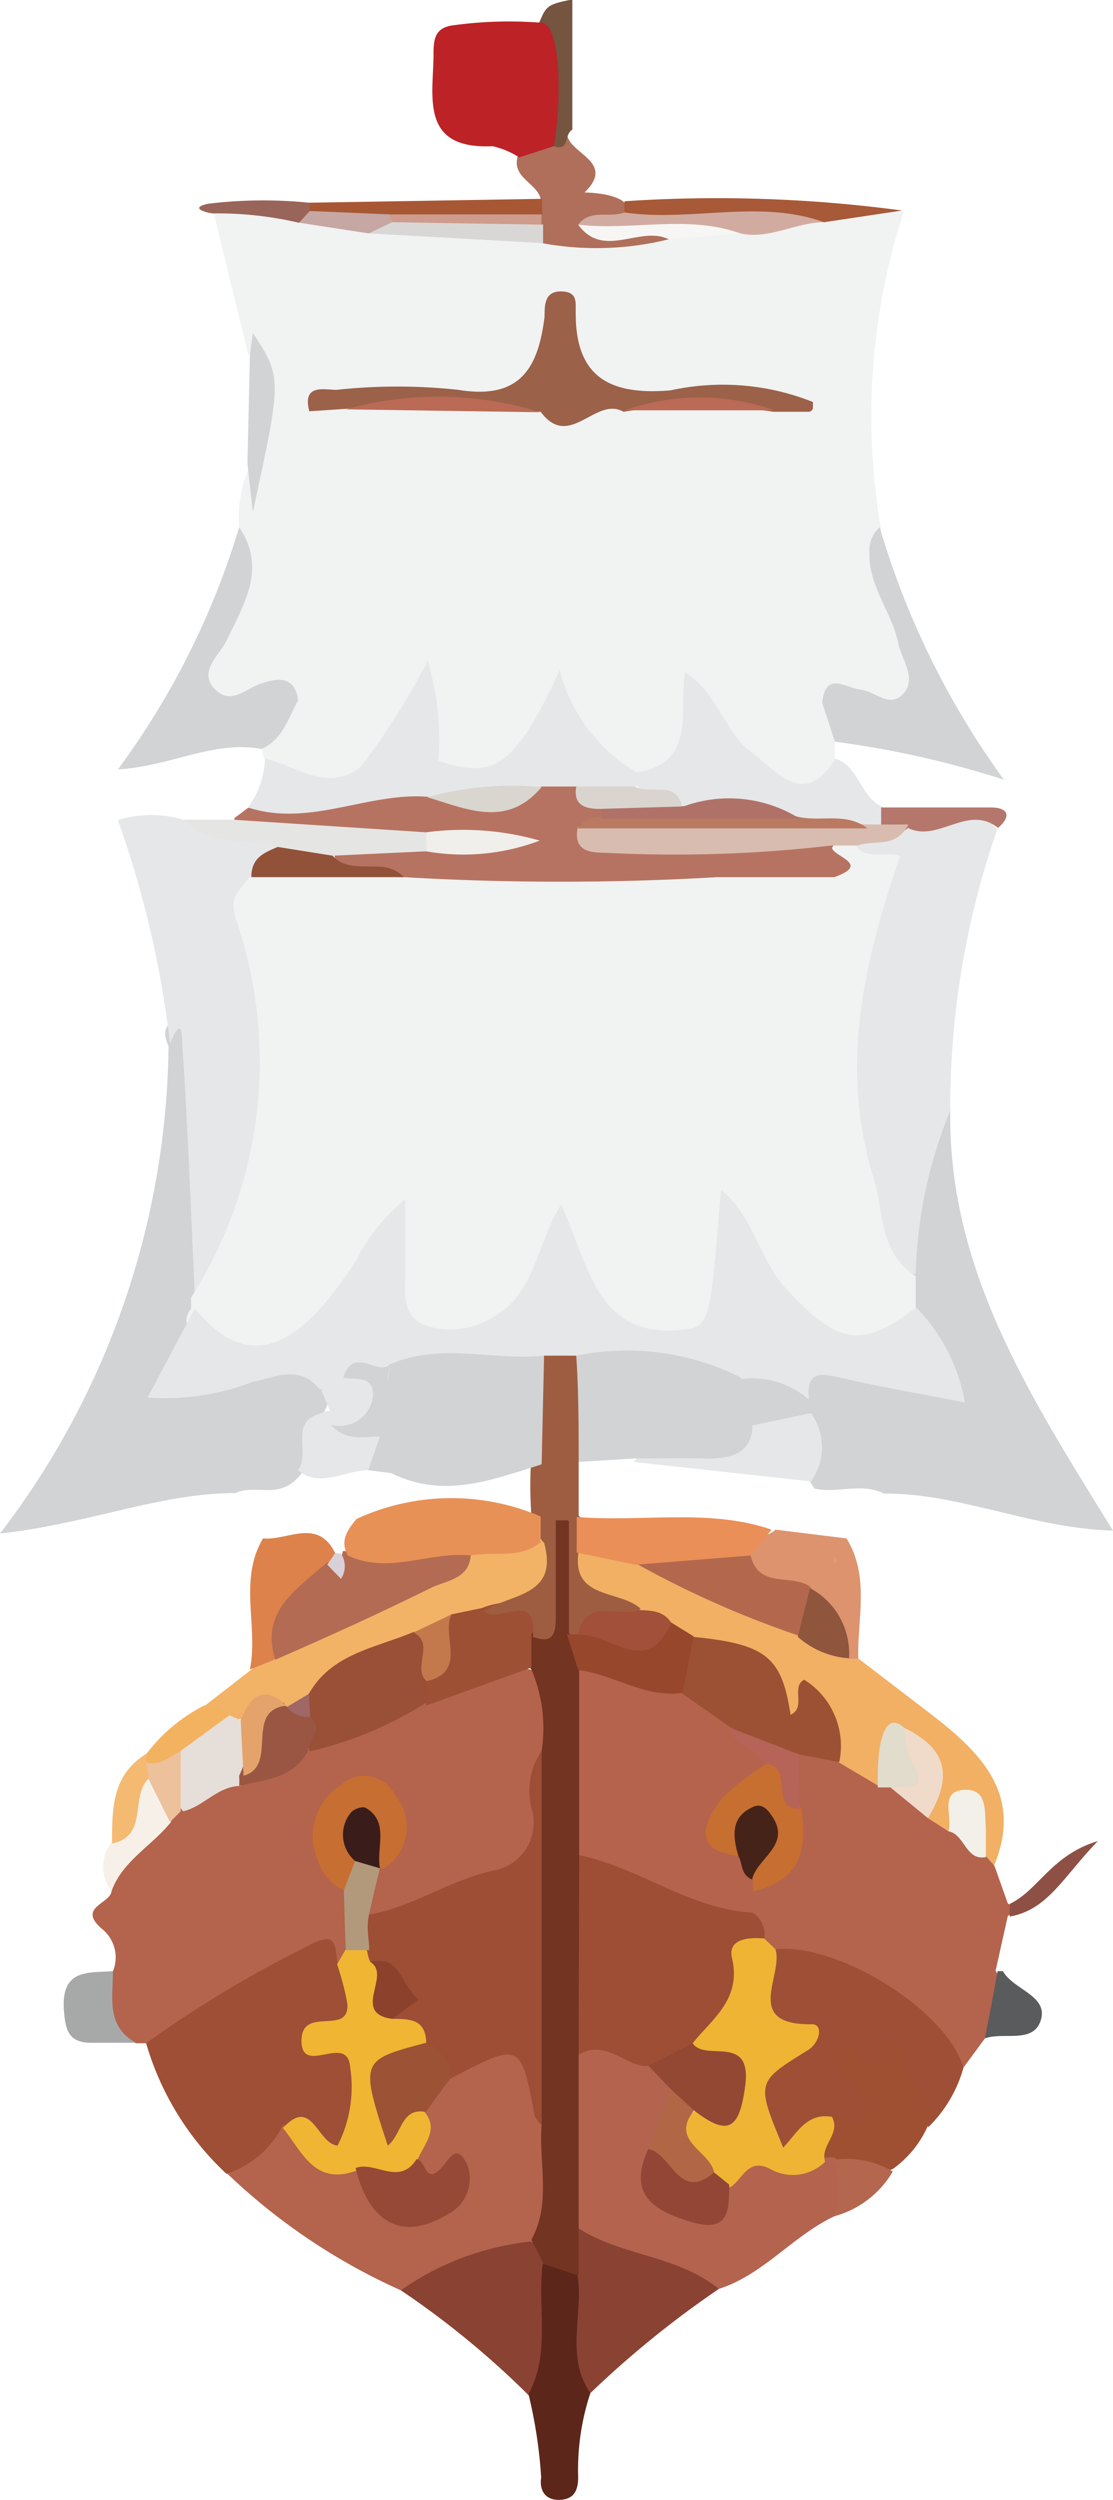 <svg xmlns="http://www.w3.org/2000/svg" viewBox="0 0 22.85 51.3"><defs><style>.cls-1{fill:#f1f2f2;}.cls-2{fill:#b4634d;}.cls-3{fill:#d1d3d4;}.cls-4{fill:#e6e7e8;}.cls-5{fill:#9e4f35;}.cls-6{fill:#b4634e;}.cls-7{fill:#b77361;}.cls-8{fill:#9f4f36;}.cls-9{fill:#f1b064;}.cls-10{fill:#8a4232;}.cls-11{fill:#8a4332;}.cls-12{fill:#f2b366;}.cls-13{fill:#5d261b;}.cls-14{fill:#9f5032;}.cls-15{fill:#af6f5a;}.cls-16{fill:#dd936e;}.cls-17{fill:#755440;}.cls-18{fill:#dd824b;}.cls-19{fill:#e5e5e4;}.cls-20{fill:#a7a9a8;}.cls-21{fill:#a85937;}.cls-22{fill:#f7f0e8;}.cls-23{fill:#a85735;}.cls-24{fill:#b5776c;}.cls-25{fill:#5a5b5c;}.cls-26{fill:#b4674e;}.cls-27{fill:#f4ba72;}.cls-28{fill:#f3b260;}.cls-29{fill:#8e5045;}.cls-30{fill:#99655a;}.cls-31{fill:#9c6149;}.cls-32{fill:#ba6a55;}.cls-33{fill:#bb6a55;}.cls-34{fill:#d2aba0;}.cls-35{fill:#d9d7d6;}.cls-36{fill:#f7f6f4;}.cls-37{fill:#c7a7a3;}.cls-38{fill:#9e4e35;}.cls-39{fill:#733422;}.cls-40{fill:#f0b533;}.cls-41{fill:#9a4f37;}.cls-42{fill:#9e5035;}.cls-43{fill:#c76e32;}.cls-44{fill:#e6ded8;}.cls-45{fill:#9a5643;}.cls-46{fill:#b2997b;}.cls-47{fill:#edc19b;}.cls-48{fill:#b5634d;}.cls-49{fill:#efb434;}.cls-50{fill:#9c5135;}.cls-51{fill:#c76f31;}.cls-52{fill:#f0dac9;}.cls-53{fill:#e1dccc;}.cls-54{fill:#f2f0e9;}.cls-55{fill:#b66457;}.cls-56{fill:#92523a;}.cls-57{fill:#d8bcaf;}.cls-58{fill:#954936;}.cls-59{fill:#9c5234;}.cls-60{fill:#934834;}.cls-61{fill:#934635;}.cls-62{fill:#b16645;}.cls-63{fill:#b97a61;}.cls-64{fill:#b07268;}.cls-65{fill:#f1efec;}.cls-66{fill:#d8d6cf;}.cls-67{fill:#dad4ce;}.cls-68{fill:#9e5d41;}.cls-69{fill:#b3684e;}.cls-70{fill:#ea8f57;}.cls-71{fill:#96472c;}.cls-72{fill:#a25039;}.cls-73{fill:#8f553d;}.cls-74{fill:#b36b53;}.cls-75{fill:#e89157;}.cls-76{fill:#e4a36a;}.cls-77{fill:#c4794c;}.cls-78{fill:#9f6765;}.cls-79{fill:#ce9b8c;}.cls-80{fill:#d9d0d9;}.cls-81{fill:#df9a6e;}.cls-82{fill:#8c412c;}.cls-83{fill:#3a1d1b;}.cls-84{fill:#462319;}.cls-85{fill:#bd2226;}</style></defs><g id="Layer_2" data-name="Layer 2"><g id="Layer_1-2" data-name="Layer 1"><path class="cls-1" d="M5.44,15.61a1.87,1.87,0,0,1-.07-.22A4.08,4.08,0,0,1,6,14.13,14.7,14.7,0,0,0,6.2,9.69c0-.46-.21-.93.15-1.35a1.42,1.42,0,0,1,.78-.23c1.24,0,2.48-.07,3.72.05.74.34,1.46-.09,2.19-.05h2.82a1.65,1.65,0,0,1,.79.19c.48.37.23.84.2,1.3-.09,1.56-.38,3.12.21,4.64.17.31.31.61.08.94v.39c-.09.95-.7.77-1.26.53a3.61,3.61,0,0,1-1.54-1.66c-.12.85-.29,1.57-1.29,1.59-.84-.32-1.5-.79-1.48-1.68-1,1.69-1.57,2-2.72,1.38-.19-.35-.09-.76-.21-1.19A6.88,6.88,0,0,1,7.35,16,1.33,1.33,0,0,1,5.44,15.61Z"/><path class="cls-1" d="M16.88,14.42a.91.91,0,0,1-.47-1c.11-1.56-.29-3.14.34-4.66,0-.08-.06-.22-.1-.33-1-.53-2-.2-3-.23-2.16-.07-1.65.1-2.12-1.71C11,8.19,11,8.15,9.25,8.21c-1,0-2-.28-2.9.23a19.92,19.92,0,0,1,.15,5.23c0,.36-.07.59-.38.75-2.15,0-2.16,0-1.41-2.09a3.4,3.4,0,0,0,.2-1.51,2.63,2.63,0,0,1,.22-1.27.33.33,0,0,1,.13.3c.07-.06,0-.14,0-.21.23-.64-.09-1.33.16-2,0-.08,0-.44-.32-.35L4.39,4.38c.57-.31,1.15,0,1.72,0s1,.16,1.55.14A22.92,22.92,0,0,1,11,4.74a12.27,12.27,0,0,0,2.84-.12,6.62,6.62,0,0,1,1.33-.1c.57.05,1.12-.16,1.68-.16a3.9,3.9,0,0,1,1.7,0,13.56,13.56,0,0,0-.46,6.51c-.27.81.3,1.41.52,2.1.51,1.57.41,1.71-1.23,1.5A1.24,1.24,0,0,0,16.88,14.42Z"/><path class="cls-2" d="M2.32,40.45a.75.75,0,0,0-.23-.87c-.51-.44.17-.51.2-.77a2.81,2.81,0,0,1,1-1.54A2.72,2.72,0,0,1,3.72,37a3.66,3.66,0,0,1,1.17-.58,4.91,4.91,0,0,0,1.5-.62c.8-.29,1.56-.7,2.36-1s1.43-.76,2.29-.5a1.69,1.69,0,0,1,.33,1.67c.18,2.13-1.09,3-2.92,3.44a1.22,1.22,0,0,1-.8,0c-.4-.31-.21-.66-.07-1a3.07,3.07,0,0,1,.17-.31c.23-.41.33-.81-.08-1.17A.43.43,0,0,0,7,37a1,1,0,0,0-.16,1.19,5.72,5.72,0,0,1,.39.73,2.37,2.37,0,0,1,0,1.06.48.48,0,0,1-.38.33c-.22.06-.07-.54-.64-.18A9.1,9.1,0,0,1,3,41.93H2.88l-.09,0C2,41.64,1.8,41.16,2.32,40.45Z"/><path class="cls-3" d="M4.83,30.64c-1.55,0-3,.63-4.83.83a16.71,16.71,0,0,0,3.46-10c-.06-.15-.12-.3,0-.45s.28-.08.38.05a1.42,1.42,0,0,1,.22.92c0,1.47.25,2.93.21,4.4a2.2,2.2,0,0,1,0,.37c-.14.56-.45,1.07-.62,1.67A7.92,7.92,0,0,0,5.49,28c.48-.08,1-.16,1.21.4a.83.83,0,0,1,0,.49c-.28.46-.2,1.07-.62,1.47S5.24,30.45,4.83,30.64Z"/><path class="cls-3" d="M19.51,22.79c-.05,3.26,1.64,5.87,3.34,8.62-1.68-.05-3.14-.77-4.7-.76-.46-.23-.95,0-1.42-.1-.38-.45-.09-1-.31-1.51a1.46,1.46,0,0,1,0-.36c0-.54.29-.81.85-.67a17.07,17.07,0,0,1,2.38.52,11,11,0,0,1-1-1.72,2.8,2.8,0,0,1-.12-.76A7.84,7.84,0,0,1,19,23.3C19.06,23.05,19.14,22.76,19.51,22.79Z"/><path class="cls-2" d="M20.22,41.83l-.44.6a7,7,0,0,0-3.84-2.26.69.69,0,0,1-.4-.29,2.41,2.41,0,0,1-.24-.63.73.73,0,0,1,.08-.48A1.62,1.62,0,0,0,16.15,37a1.65,1.65,0,0,1,.14-1c.24-.27.52-.13.79-.08a7.17,7.17,0,0,1,1,.45,1.43,1.43,0,0,1,.27.15,8.21,8.21,0,0,0,.8.63c.17.1.34.19.5.3a4.2,4.2,0,0,1,.55.48c.09.11.14.25.22.37l.27.76c.14.08.15.16,0,.26l-.25,1.12A1.13,1.13,0,0,1,20.22,41.83Z"/><path class="cls-4" d="M4,26.62c-.08-1.74-.14-3.47-.26-5.21,0-.59-.17-.16-.25,0a20.74,20.74,0,0,0-1.07-4.58,2.29,2.29,0,0,1,1.37,0c.56.4,1.29,0,1.86.39.21.41-.19.65-.24,1a3.85,3.85,0,0,0,.16,1.88,10.22,10.22,0,0,1-.63,5.47C4.76,26,4.63,26.57,4,26.62Z"/><path class="cls-4" d="M19.51,22.79a9.35,9.35,0,0,0-.71,3.35c-.54.09-.67-.34-.81-.69a7.83,7.83,0,0,1-.6-4.5,8.46,8.46,0,0,1,.53-2.77c.27-.45-.44-.52-.35-.9a2,2,0,0,1,1-.44c.62.22,1.34-.58,1.9.19A17.35,17.35,0,0,0,19.51,22.79Z"/><path class="cls-2" d="M8.23,47a12.6,12.6,0,0,1-3.58-2.41,2.07,2.07,0,0,1,1.21-1.06c.54.25.89.79,1.49.95.79.94.79.94,2,.41-.43-.08-.78-.1-.86-.47s.26-.77.18-1.19a1.77,1.77,0,0,1,.61-.84A2.14,2.14,0,0,1,9.86,42c1-.36,1.2-.24,1.35.76a6.1,6.1,0,0,0,.18.93,2.86,2.86,0,0,1-.31,2.3A9,9,0,0,1,8.23,47Z"/><path class="cls-5" d="M5.81,43.61a2,2,0,0,1-1.16,1A5.92,5.92,0,0,1,3,41.93a23.56,23.56,0,0,1,3.33-2c.6-.33.54,0,.6.36a.64.64,0,0,1,.19.13c.53.53-.3,1.16,0,1.44a1.53,1.53,0,0,1,.38,1.5c-.18.91-.42,1-1.18.43A.74.74,0,0,0,5.81,43.61Z"/><path class="cls-6" d="M17.13,45.48c-.85.4-1.46,1.2-2.37,1.49-1.13-.22-2.32-.33-3.1-1.36a9,9,0,0,1,0-3.23c.44-.91,1.08-.42,1.68-.24a1,1,0,0,1,.61.67,3.26,3.26,0,0,1-.33,1.33A.71.71,0,0,0,14,45.2c.51.23.7-.13.87-.51.46-.93,1.33-.28,2-.51a.81.81,0,0,1,.34.08C17.59,44.68,17.48,45.08,17.13,45.48Z"/><path class="cls-7" d="M4.81,16.79l.28-.21a15,15,0,0,1,3.66-.44A3.27,3.27,0,0,0,11.07,16a.92.92,0,0,1,.67-.05,1.59,1.59,0,0,1,.61.51.66.66,0,0,1,.09.28c0,.15-.18.33.07.45,1.54.09,3.07,0,4.61,0,.46.4.9.8-.08,1.1-.74.07-1.49,0-2.24,0a28.91,28.91,0,0,1-6.51-.1c-.45-.31-1.31.15-1.45-.75.55-.35,1.15-.13,1.72-.2H9.67c-.3,0-.75,0-1.21,0a14.43,14.43,0,0,1-3.15-.11C5.08,17.1,4.85,17.09,4.81,16.79Z"/><path class="cls-8" d="M15.92,40c1.3-.13,3.52,1.26,3.86,2.43a2.72,2.72,0,0,1-.72,1.22c-.17-.3-.5-.51-.63-.8s-.37-.27-.54-.18.08.24.09.38c.08.75-.4.72-.9.68s-.84.88-1.34.18a1.43,1.43,0,0,1,.08-2c.12-.12.34-.13,0-.37C15.25,41.07,15.6,40.52,15.92,40Z"/><path class="cls-9" d="M19.47,37.58l-.42-.27c-.21-.47.14-1.11-.48-1.43-.36.13-.17.65-.55.76l-.81-.48c-.59-.38-.35-1.06-.64-1.49-.07.2.21.63-.35.83-.42-.77-.86-1.58-1.89-1.68a3.6,3.6,0,0,1-.63-.29,4.38,4.38,0,0,0-.81-.31c-.58-.28-1.44-.34-1.09-1.37.42-.32.82-.13,1.23,0,1.09.53,2.25.89,3.32,1.44.33.19.69.34,1,.5a1.26,1.26,0,0,1,.24.22l1.58,1.21c1,.78,1.83,1.63,1.24,3.06l-.18-.2C19.88,38.1,20.22,37,19.47,37.58Z"/><path class="cls-4" d="M11.86,16.14h-.74a7.72,7.72,0,0,1-2.35.21c-1.23-.09-2.42.63-3.68.22a1.79,1.79,0,0,0,.35-1c.62.13,1.19.65,1.87.24A1.59,1.59,0,0,1,9,15.61c1.16.4,1.59.1,2.49-1.86a3.42,3.42,0,0,0,1.58,2.1.23.23,0,0,1-.06.34A1.07,1.07,0,0,1,11.86,16.14Z"/><path class="cls-3" d="M4.91,10.82c.57.84.1,1.57-.25,2.31-.16.33-.59.64-.26,1s.65,0,.95-.1.7-.2.77.34c-.2.36-.31.8-.75,1-1-.18-1.84.35-2.95.42A16.21,16.21,0,0,0,4.91,10.82Z"/><path class="cls-3" d="M16.88,14.42c.07-.65.46-.31.78-.27s.6.39.88.09,0-.66-.09-1c-.12-.66-.62-1.19-.6-1.9a.63.63,0,0,1,.21-.52A16.93,16.93,0,0,0,20.61,16a19.81,19.81,0,0,0-3.47-.78Z"/><path class="cls-10" d="M8.23,47a5.67,5.67,0,0,1,2.66-1,.78.78,0,0,1,.5.58,8.28,8.28,0,0,1,0,2c0,.29,0,.68-.52.59A17.87,17.87,0,0,0,8.23,47Z"/><path class="cls-11" d="M11.88,45.73c.89.57,2,.54,2.88,1.24a20.23,20.23,0,0,0-2.64,2.14c-.67-.1-.54-.65-.59-1.08a6.74,6.74,0,0,1,0-1.27A1.26,1.26,0,0,1,11.88,45.73Z"/><path class="cls-4" d="M13.06,16.11v-.26c1.22-.18.89-1.19,1-2.06.69.45.82,1.25,1.37,1.65s1.07,1.16,1.72.13c.51.16.5.81,1,1a.39.39,0,0,1,0,.49.42.42,0,0,1-.33,0c-.46-.1-.93,0-1.38-.11a4.43,4.43,0,0,0-2.33-.25A1.93,1.93,0,0,1,13.06,16.11Z"/><path class="cls-12" d="M4.21,35l.94-.73c.18-.14.3-.34.48-.47a15.75,15.75,0,0,1,2.71-1.23,4.27,4.27,0,0,0,1.41-.83,1.94,1.94,0,0,1,1.46-.1c.46,1.1-.38,1.3-1.09,1.59-.22.07-.46.11-.69.16a3,3,0,0,0-.9.35,5.88,5.88,0,0,0-2,1.08,1.33,1.33,0,0,1-.41.25,1.06,1.06,0,0,1-.31,0,1.29,1.29,0,0,0-.83.2.77.77,0,0,1-.3,0A.78.78,0,0,1,4.21,35Z"/><path class="cls-13" d="M11.86,46.71c.12.79-.26,1.64.26,2.4a5,5,0,0,0-.25,1.72c0,.27-.08.46-.38.47s-.42-.2-.38-.46a9.81,9.81,0,0,0-.26-1.71c.46-.85.18-1.78.29-2.66C11.5,46.18,11.68,46.45,11.86,46.71Z"/><path class="cls-14" d="M17.05,43.39c.22,0,.47.26.66,0s0-.47-.24-.64-.47-.42-.23-.68.34.14.5.25c.52.36.25-.73.82-.3-.29.6.65.91.5,1.58a2.16,2.16,0,0,1-.73.91,1.13,1.13,0,0,1-1.2-.24h-.22C16.58,44,16.85,43.68,17.05,43.39Z"/><path class="cls-15" d="M13.73,4.91a6.17,6.17,0,0,1-2.6.08.56.56,0,0,1-.19-.38,1.36,1.36,0,0,1,0-.29,1.43,1.43,0,0,1,.16-.24c-.08-.33-.6-.43-.47-.88a.5.5,0,0,1,.62-.39c.29.39.21-.23.4-.15-.12.48,1.05.61.35,1.29,0,0,.54,0,.79.18a.2.2,0,0,1,.07.18c0,.06,0,.1,0,.09l-.17.18C13.05,4.65,13.5,4.46,13.73,4.91Z"/><path class="cls-16" d="M15.92,31.39l1.46.18c.48.78.22,1.64.24,2.47l-.19,0c-.56-.27-.41-1.09-1-1.3s-1.07-.05-1.11-.78C15.32,31.52,15.73,31.58,15.92,31.39Z"/><path class="cls-17" d="M11.37,3c-.14-.48-.61-.55-1-.77C10.59,1.68,10,1.47,10,1l1-.39c.22-.44.13-.51.75-.62V2.66C11.57,2.76,11.71,3.11,11.37,3Z"/><path class="cls-18" d="M5.4,31.57c.5.05,1.12-.43,1.48.3a.35.35,0,0,1,0,.33,4.93,4.93,0,0,0-1.25,1.86l-.5.2C5.31,33.37,4.89,32.43,5.4,31.57Z"/><path class="cls-19" d="M8.75,17.08a.23.23,0,0,1,0,.39l-1.92.09a.82.82,0,0,1-1.13-.17c-.64-.22-1.41,0-1.94-.57l1,0"/><path class="cls-20" d="M2.32,40.45c0,.53-.15,1.13.47,1.47-.31,0-.61,0-.92,0-.49,0-.53-.3-.56-.69C1.26,40.39,1.83,40.49,2.32,40.45Z"/><path class="cls-21" d="M12.82,4.36V4.13a28.59,28.59,0,0,1,5.7.19l-1.6.24c-1-.1-1.92.13-2.88,0C13.62,4.57,13.17,4.71,12.82,4.36Z"/><path class="cls-3" d="M5.13,7.31l.06-.48c.6.92.6.92,0,3.68l-.11-1Z"/><path class="cls-22" d="M3.51,37.39c-.39.49-1,.8-1.22,1.42a.81.81,0,0,1,0-1c.39-.42.19-1.14.77-1.47C3.61,36.54,3.57,37,3.51,37.39Z"/><path class="cls-23" d="M11.13,4.08V4.4c-1,.55-2,0-3,.2a6.25,6.25,0,0,1-1.67-.13.2.2,0,0,1-.14-.31Z"/><path class="cls-24" d="M18.09,17c0-.14,0-.29,0-.43.76,0,1.51,0,2.26,0,.32,0,.44.16.14.42-.62-.5-1.23.31-1.85,0C18.46,17.15,18.26,17.21,18.09,17Z"/><path class="cls-25" d="M20.22,41.83c.09-.46.18-.92.26-1.38,0,0,.09,0,.11,0,.21.38.93.5.78,1S20.61,41.69,20.22,41.83Z"/><path class="cls-26" d="M17.13,44.32a1.87,1.87,0,0,1,1.2.24,2,2,0,0,1-1.2.92A2.18,2.18,0,0,0,17.13,44.32Z"/><path class="cls-27" d="M3.06,36.49c-.4.36,0,1.19-.76,1.34,0-.72,0-1.42.72-1.85a.49.49,0,0,1,.14.24A.38.38,0,0,1,3.06,36.49Z"/><path class="cls-28" d="M3,36.17A1.21,1.21,0,0,0,3,36a3.45,3.45,0,0,1,1.19-1,.49.49,0,0,1,.47.21c-.09.52-.55.67-.9.94S3.28,36.43,3,36.17Z"/><path class="cls-29" d="M20.73,39.33l0-.26c.59-.28.85-1,1.81-1.29C21.83,38.51,21.52,39.19,20.73,39.33Z"/><path class="cls-30" d="M6.35,4.16a1,1,0,0,1,0,.17.35.35,0,0,1-.22.24,7.28,7.28,0,0,0-1.75-.19c-.09,0-.54-.11-.1-.2A9.44,9.44,0,0,1,6.35,4.16Z"/><path class="cls-31" d="M6.35,8.44C6.2,7.87,6.66,8,6.91,8a11.61,11.61,0,0,1,2.5,0c1.28.21,1.64-.46,1.77-1.5,0-.24,0-.53.35-.52s.28.25.29.46c0,1.28.68,1.68,1.95,1.57a5,5,0,0,1,2.92.24s0,.07,0,.1,0,.07-.07.1l-.75,0a9.58,9.58,0,0,0-3.07,0c-.57-.33-1.11.8-1.7,0a14,14,0,0,0-4-.06Z"/><path class="cls-4" d="M9,15.61a4.37,4.37,0,0,1-1.68.24,14.66,14.66,0,0,0,1.46-2.29A5.58,5.58,0,0,1,9,15.61Z"/><path class="cls-32" d="M7.1,8.4a7.09,7.09,0,0,1,4,.06Z"/><path class="cls-33" d="M12.83,8.42a4.62,4.62,0,0,1,3.07,0Z"/><path class="cls-34" d="M12.82,4.36c1.36.2,2.76-.28,4.1.2-.58,0-1.12.36-1.72.23-1.1-.22-2.23.11-3.33-.18C12.12,4.28,12.52,4.48,12.82,4.36Z"/><path class="cls-35" d="M11.15,4.61c0,.13,0,.26,0,.38l-3.56-.2c0-.47.41-.24.65-.3A14.38,14.38,0,0,1,11.15,4.61Z"/><path class="cls-36" d="M11.87,4.61c1.11.13,2.24-.21,3.33.18l-1.47.12C13.14,4.62,12.39,5.33,11.87,4.61Z"/><path class="cls-37" d="M8.05,4.56l-.48.23L6.14,4.57l.22-.24L8,4.4Z"/><path class="cls-38" d="M11.12,43.61a.73.73,0,0,1-.14-.18c-.29-1.53-.29-1.53-1.74-.77-.29-.14-.42-.43-.63-.65s-.49-.34-.63-.62c.49-.68-.3-.77-.52-1.13a.93.93,0,0,1-.12-.33.66.66,0,0,1,.24-.64c.92-.16,1.69-.74,2.63-.92a1,1,0,0,0,.72-1.2,1.45,1.45,0,0,1,.19-1.24A1.25,1.25,0,0,1,11.49,37c0,1.85,0,3.69,0,5.54A1.25,1.25,0,0,1,11.12,43.61Z"/><path class="cls-39" d="M11.12,43.61V35.93a3.07,3.07,0,0,0-.21-1.67.64.64,0,0,1-.11-.73c.67-.75.28-1.77.65-2.85.6,1,.14,2,.51,2.75,0,.35.17.67.2,1,.1,1.24.06,2.47.05,3.71s.31,2.72-.33,4v3.56c0,.33,0,.65,0,1l-.72-.24c-.08-.17-.17-.33-.25-.5C11.32,45.22,11.06,44.4,11.12,43.61Z"/><path class="cls-40" d="M7.54,40.05a.83.83,0,0,0,.06.21c.53.24.2.81.45,1.17.36,0,.69,0,.7.49a.48.48,0,0,1-.29.34c-.62.19-.61.68-.45,1.11.07.19.46-.36.73,0s-.06.66-.19,1c-.31.81-.79.4-1.25.18-.85.3-1.1-.4-1.49-.88.6-.66.7.32,1.12.36a2.64,2.64,0,0,0,.26-1.6c-.05-.73-1,.19-1-.55s1-.08.94-.77a5.54,5.54,0,0,0-.21-.8L7.1,40A.25.25,0,0,1,7.54,40.05Z"/><path class="cls-41" d="M6.34,34.76c.47-.83,1.37-.94,2.15-1.27.7.11.34.69.47,1a.64.64,0,0,1-.21.45,7.68,7.68,0,0,1-2.39,1,1.87,1.87,0,0,1-.16-.77A.77.77,0,0,1,6.34,34.76Z"/><path class="cls-42" d="M8.75,35V34.5c.34-.39.07-1,.51-1.37L9.89,33a1.66,1.66,0,0,1,.93-.09c.53.09.37.36.09.62v.69Z"/><path class="cls-43" d="M7.06,38.79a1,1,0,0,1-.53-.6A1.24,1.24,0,0,1,7,36.63a.7.7,0,0,1,1.11.21,1,1,0,0,1-.26,1.52l-.13-.12c-.1-.15-.1-.35-.19-.51-.12.13,0,.27,0,.41C7.48,38.45,7.4,38.71,7.06,38.79Z"/><path class="cls-44" d="M3.71,35.93l1-.73.21.09a.93.93,0,0,1,.24,1.05,1.1,1.1,0,0,1-.22.31c-.47,0-.75.42-1.18.52A1,1,0,0,1,3.71,35.93Z"/><path class="cls-45" d="M4.91,36.65a1.55,1.55,0,0,0,0-.21,2.49,2.49,0,0,0,.24-1c0-.4.21-.67.69-.49V35c.15.08.37,0,.48.2.38.25,0,.49,0,.74C6,36.51,5.44,36.51,4.91,36.65Z"/><path class="cls-46" d="M7.06,38.79l.23-.6c.29-.34.36,0,.51.15v0c-.08.31-.15.62-.22.93s0,.5,0,.75H7.1C7.08,39.61,7.07,39.2,7.06,38.79Z"/><path class="cls-47" d="M3.71,35.93l0,1.24-.22.22-.45-.9c0-.11,0-.21-.05-.32C3.29,36.24,3.49,36.05,3.71,35.93Z"/><path class="cls-1" d="M8.29,18a55.35,55.35,0,0,0,6.44,0,4.88,4.88,0,0,0,2.4,0c.75-.27,0-.41-.05-.6.15-.27.34-.24.53,0s.7.06.87.17c-.76,2.2-1.25,4.36-.54,6.62.21.68.11,1.53.86,2v.71c-.55,1-1,1.14-1.87.64A4.25,4.25,0,0,1,15,25c.1,1.61-.17,2.37-1,2.55-1,.25-1.91-.45-2.52-2-.69,1.55-1.67,2.31-2.68,2-1.21-.4-.78-1.45-.88-2.39a5.8,5.8,0,0,1-1.47,2.17,1.81,1.81,0,0,1-2.39.13c-.2-.16-.33-.35-.14-.6a1.85,1.85,0,0,0,0-.23,9,9,0,0,0,.93-7.75c-.17-.5.09-.61.26-.87C6.2,17.42,7.25,18,8.29,18Z"/><path class="cls-4" d="M4,26.85c1.29,1.59,2.41.41,3.32-1a3.87,3.87,0,0,1,1-1.24v1.47c0,.43-.09.95.44,1.13A1.66,1.66,0,0,0,10.17,27c.83-.5.84-1.46,1.35-2.28.57,1.23.72,2.75,2.47,2.57.59-.06.59-.12.81-2.88.68.56.79,1.45,1.35,2.05,1.06,1.14,1.54,1.22,2.66.37a3.72,3.72,0,0,1,1,1.95c-.88-.17-1.68-.31-2.48-.49-.42-.09-.8-.22-.72.45-.55.14-1-.24-1.54-.26a9.19,9.19,0,0,0-3.33-.45,4.62,4.62,0,0,1-.73.07c-.9.05-1.81,0-2.71.08-.39.1-.81,0-1.19.18a.9.9,0,0,1-.55.15c-.41-.52-.91-.24-1.38-.15a5,5,0,0,1-2.15.32Z"/><path class="cls-4" d="M7.56,30.17c-.48,0-1,.38-1.44,0,.27-.35-.21-1,.48-1.17.15-.1.29,0,.42.05s.6.18.82.42S7.76,30,7.56,30.17Z"/><path class="cls-4" d="M6.6,28.53a.54.54,0,0,1,.49-.26c.41-.16.84-.18.8.39s-.45.85-1,.58"/><path class="cls-4" d="M16.65,30.4,13,30c.67-.63,1.75-.1,2.37-.87A1.05,1.05,0,0,1,16.65,29,1.2,1.2,0,0,1,16.65,30.4Z"/><path class="cls-3" d="M16.65,29l-1.2.25a.57.57,0,0,1-.24-.95,1.77,1.77,0,0,1,1.44.46Z"/><path class="cls-48" d="M11.89,38.07V34.28c.74-.4,1.37.25,2.07.22a2.78,2.78,0,0,1,1.18.75c.22.31.63.5.68.94s-.41.57-.67.8-.35.67.07,1a1.22,1.22,0,0,1,.34.55.41.41,0,0,1-.09.3v.44C14,39.65,13,38.77,11.89,38.07Z"/><path class="cls-38" d="M11.89,38.07c1.23.25,2.27,1.11,3.56,1.18a.52.52,0,0,1,.24.53c-.6.66-.3,1.81-1.26,2.26-.31.32-.74.27-1.12.35s-.89-.58-1.43-.22C11.88,40.81,11.89,39.44,11.89,38.07Z"/><path class="cls-49" d="M14.22,41.93c.41-.51,1-.9.81-1.74-.1-.4.33-.44.66-.41l.23.22c.17.54-.68,1.56.75,1.54.24,0,.16.38-.08.53-1.07.66-1.07.65-.51,2,.28-.29.48-.72,1-.63.19.35-.25.59-.14.92a.94.94,0,0,1-1.09.17c-.49-.28-.59.18-.85.35a.52.52,0,0,1-.47-.17c-.37-.41-1-.77-.27-1.39.21-.13.58.1.66-.3a.49.49,0,0,0-.35-.63C14.35,42.27,14.19,42.18,14.22,41.93Z"/><path class="cls-50" d="M15,35.45l-1-.7a.85.85,0,0,1,.23-1.16c1.5.15,1.82.41,2,1.6.33-.15,0-.57.28-.72a1.6,1.6,0,0,1,.72,1.69L16.4,36C15.77,36.22,15.44,35.64,15,35.45Z"/><path class="cls-51" d="M15.46,38.81l0-.28c-.12-.14-.08-.28,0-.44s.19-.26,0-.35-.13.26-.26.35c-1-.1-.77-.67-.38-1.18a4.34,4.34,0,0,1,.92-.71c.3-.25.48-.16.5.2a1,1,0,0,0,.21.72C16.59,38,16.4,38.6,15.46,38.81Z"/><path class="cls-52" d="M18.57,35.46c.88.43,1,1,.48,1.85l-.77-.63C18.82,36.38,18.1,35.78,18.57,35.46Z"/><path class="cls-53" d="M18.57,35.46a1.83,1.83,0,0,0,.13.68c.44.66-.13.48-.42.54l-.26,0c0-.35,0-.7.08-1S18.33,35.24,18.57,35.46Z"/><path class="cls-54" d="M19.47,37.58c.1-.29-.2-.81.31-.85s.43.46.46.8c0,.19,0,.38,0,.58C19.82,38.19,19.81,37.64,19.47,37.58Z"/><path class="cls-55" d="M16.41,37.12c-.65,0-.08-.91-.71-.92-.17-.32-.63-.35-.73-.75L16.4,36C16.41,36.35,16.41,36.74,16.41,37.12Z"/><path class="cls-56" d="M8.29,18,5.16,18c0-.4.26-.5.54-.62l1.13.18C7.23,18,7.89,17.56,8.29,18Z"/><path class="cls-57" d="M17.61,17.35l-.53,0a27.78,27.78,0,0,1-4.65.15c-.35,0-.66-.05-.57-.52,1.21-.53,2.48-.24,3.72-.24.74,0,1.49.12,2.23.18l.28,0,.56,0C18.38,17.42,18,17.22,17.61,17.35Z"/><path class="cls-58" d="M7.3,44.49c.4-.15.9.38,1.25-.18.17,0,.17.43.41.27s.38-.7.64-.14a.82.82,0,0,1-.41,1C8.27,46,7.58,45.63,7.3,44.49Z"/><path class="cls-59" d="M8.74,43.34c-.51-.1-.49.47-.78.69-.57-1.75-.57-1.75.79-2.11a.76.76,0,0,1,.49.74C9.07,42.88,8.91,43.11,8.74,43.34Z"/><path class="cls-60" d="M14.22,41.93c.26.39,1.22-.21,1.08.87-.12.9-.35,1.05-1.05.51a.59.59,0,0,1-.47-.43l-.47-.49Z"/><path class="cls-61" d="M14.66,44.58l.31.25c0,.52,0,1-.77.77s-1.33-.56-.89-1.5C14,43.72,14.11,44.72,14.66,44.58Z"/><path class="cls-62" d="M14.66,44.58c-.72.62-.87-.39-1.35-.48l.47-1.22.47.43C13.74,43.94,14.58,44.14,14.66,44.58Z"/><path class="cls-63" d="M17.81,17,11.86,17a.54.54,0,0,1,.48-.23,9.07,9.07,0,0,1,4.08,0C16.89,16.86,17.38,16.67,17.81,17Z"/><path class="cls-64" d="M16.42,16.8H12.34v-.2c.55-.48,1.12-.21,1.69-.05A2.73,2.73,0,0,1,16.42,16.8Z"/><path class="cls-65" d="M8.75,17.47v-.39a5.72,5.72,0,0,1,2.33.17A4.42,4.42,0,0,1,8.75,17.47Z"/><path class="cls-66" d="M8.77,16.36a6.66,6.66,0,0,1,2.35-.21C10.41,17,9.58,16.6,8.77,16.36Z"/><path class="cls-67" d="M14,16.55l-1.69.05c-.27,0-.55-.06-.48-.46l1.2,0C13.35,16.32,13.89,16,14,16.55Z"/><path class="cls-1" d="M17.13,18a2.64,2.64,0,0,1-2.4,0Z"/><path class="cls-68" d="M11.17,27.82l.66,0A1.79,1.79,0,0,1,11.88,30v1.1a.52.52,0,0,1,0,.73c-.16,1,.84.79,1.27,1.18-.29.4-.82.29-1.17.57a.3.3,0,0,1-.3-.07V31.2h-.27c0,.66,0,1.32,0,2,0,.37-.09.53-.47.39.1-1-.74-.24-1-.53.53-.36,1.54-.29,1.23-1.4a.82.82,0,0,1-.26-.55,8.52,8.52,0,0,1,0-1.24C10.83,29.16,10.64,28.42,11.17,27.82Z"/><path class="cls-69" d="M15.41,31.92c.16.69.85.37,1.22.64a.7.7,0,0,1-.25,1,20.22,20.22,0,0,1-3.33-1.48A1.79,1.79,0,0,1,15.41,31.92Z"/><path class="cls-70" d="M15.41,31.92l-2.36.19-1.21-.25c0-.24,0-.49,0-.73,1.35.11,2.72-.18,4,.26Z"/><path class="cls-71" d="M11.64,33.54h.22c.31-.3.67-.08,1-.11l.91-.14.47.29c-.08.39-.15.77-.23,1.16-.77.11-1.41-.38-2.14-.47Z"/><path class="cls-72" d="M13.78,33.3c-.5,1.16-1.27.19-1.92.25.17-.79.83-.35,1.25-.51C13.36,33.05,13.62,33.05,13.78,33.3Z"/><path class="cls-73" d="M16.38,33.59c.08-.34.17-.68.25-1a1.52,1.52,0,0,1,.8,1.44A1.76,1.76,0,0,1,16.38,33.59Z"/><path class="cls-3" d="M11.88,30c0-.73,0-1.46-.05-2.18a5.19,5.19,0,0,1,3.38.45,1.61,1.61,0,0,0,.24.95c0,.65-.5.72-1,.71s-.95,0-1.43,0Z"/><path class="cls-74" d="M5.65,34.06c-.31-1,.44-1.45,1.07-2,.22.18.22.18.32-.23l.1,0c.84-.07,1.68-.5,2.53,0,0,.54-.4.58-.77.73C7.81,33.1,6.73,33.59,5.65,34.06Z"/><path class="cls-75" d="M9.67,31.92c-.85-.09-1.69.4-2.53,0-.17-.31,0-.53.18-.75a4.65,4.65,0,0,1,3.78-.05c0,.18,0,.36,0,.53C10.67,32,10.15,31.83,9.67,31.92Z"/><path class="cls-76" d="M5.88,35C5,35.1,5.73,36.24,5,36.44l-.06-1.15C5.12,34.88,5.36,34.52,5.88,35Z"/><path class="cls-77" d="M9.27,33.13c-.22.43.34,1.17-.51,1.37-.31-.28.18-.77-.27-1Z"/><path class="cls-78" d="M6.37,35.23a.52.52,0,0,1-.48-.2l.45-.27Z"/><path class="cls-79" d="M8.05,4.56,8,4.4h3.12a1.48,1.48,0,0,0,0,.21Z"/><path class="cls-3" d="M11.17,27.82l-.05,2.23c-1,.31-2,.72-3.09.18l-.47-.06.24-.69C7.58,29,8,28.53,8,28,9.05,27.54,10.13,27.93,11.17,27.82Z"/><path class="cls-80" d="M7,31.88a.47.47,0,0,1,0,.52l-.28-.29.16-.24Z"/><path class="cls-81" d="M17.19,32s0,.06,0,.07a.11.11,0,0,1-.08,0v-.12Z"/><path class="cls-82" d="M8.05,41.43c-.85-.12,0-.9-.45-1.17.65-.16.63.52,1,.77Z"/><path class="cls-83" d="M7.8,38.34l-.51-.15a.71.71,0,0,1-.08-1c.06-.07.24-.13.3-.09C8,37.39,7.72,37.91,7.8,38.34Z"/><path class="cls-3" d="M8,28,7.8,29.48c-.34,0-.71.1-1-.24a.69.69,0,0,0,.86-.61c0-.42-.36-.3-.61-.36C7.26,27.6,7.76,28.25,8,28Z"/><path class="cls-84" d="M15.16,38.09c-.12-.4-.16-.8.28-1,.16-.09.29,0,.39.15.45.62-.29.88-.39,1.33C15.2,38.47,15.25,38.24,15.16,38.09Z"/><path class="cls-85" d="M11.37,3l-.71.23A1.69,1.69,0,0,0,10.11,3c-1.48.07-1.22-1-1.21-1.85,0-.3,0-.58.4-.63A8.34,8.34,0,0,1,11.15.47C11.56.63,11.5,2.33,11.37,3Z"/></g></g></svg>